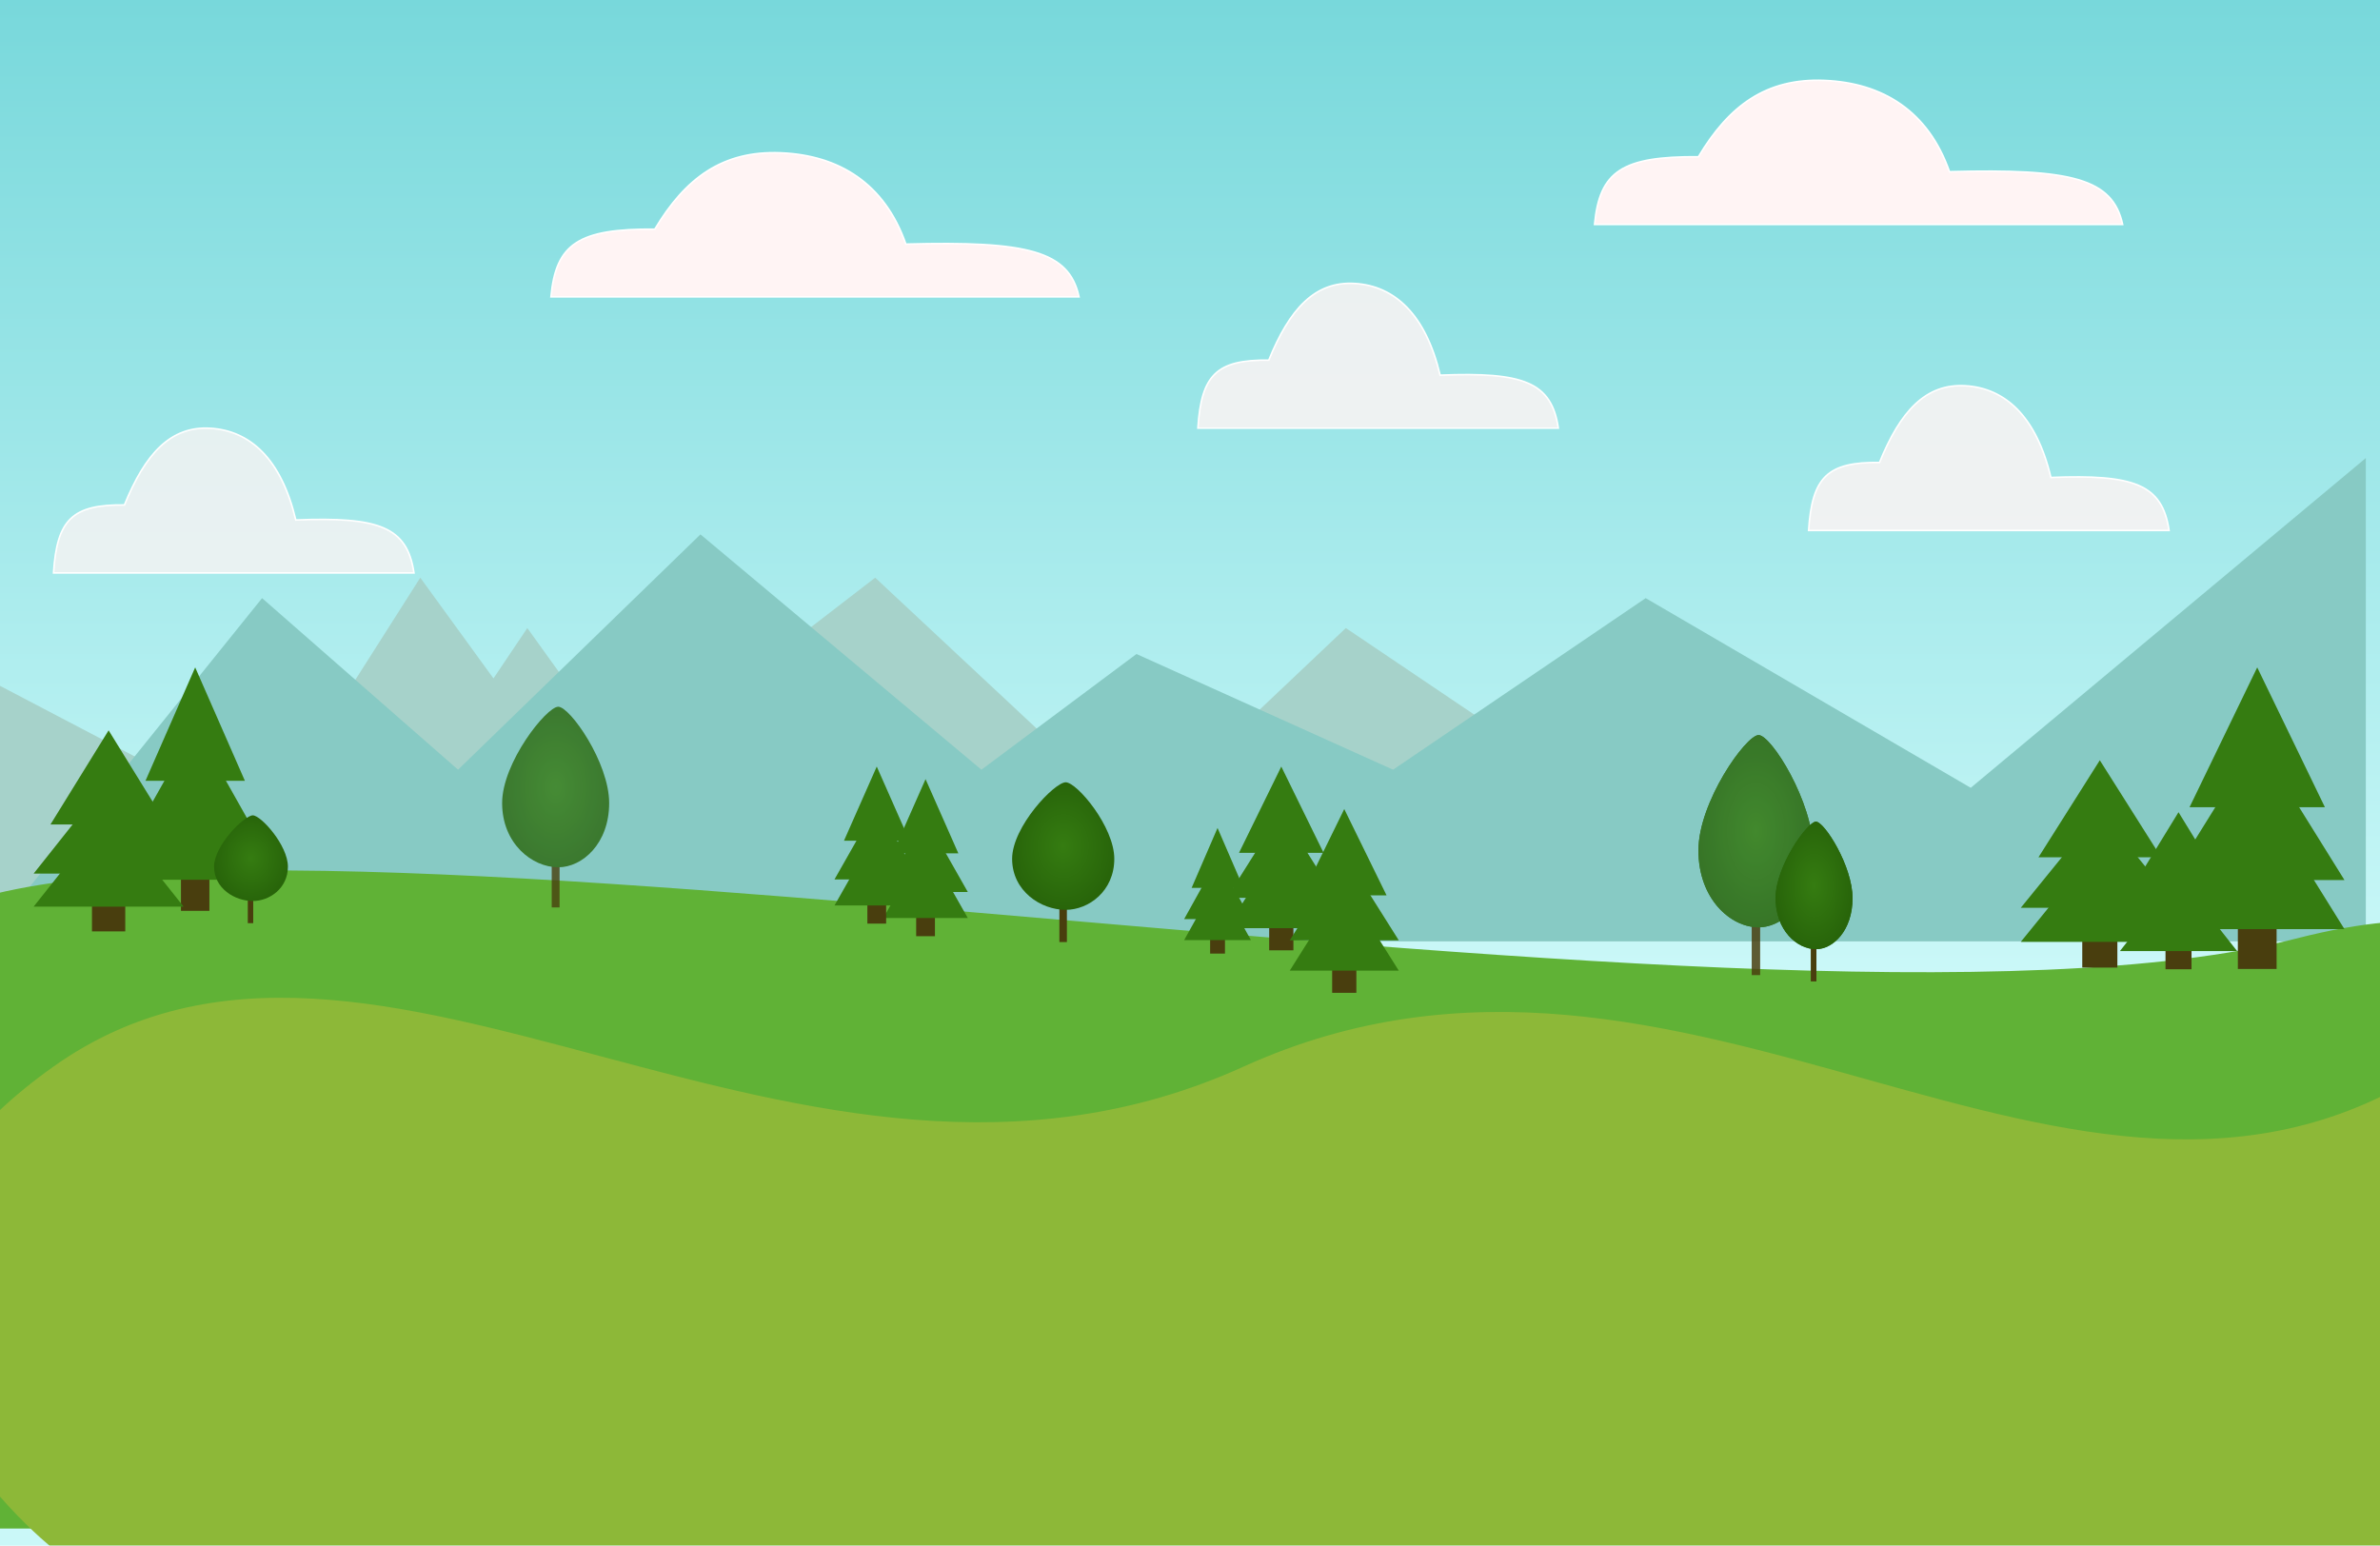 <svg width="1512" height="982" viewBox="0 0 1512 982" fill="none" xmlns="http://www.w3.org/2000/svg">
<g clip-path="url(#clip0_45_52)">
<rect width="1512" height="982" fill="url(#paint0_linear_45_52)"/>
<g filter="url(#filter0_f_45_52)">
<path d="M416 145.589C367.491 145.239 353.189 154.766 350 188.589H685.5C679.147 159.442 653.034 152.997 575.5 155.089C562.026 116.532 533 98.589 496 97.089C459 95.589 435.399 113.129 416 145.589Z" fill="#FFF4F4"/>
<path d="M416 145.589C367.491 145.239 353.189 154.766 350 188.589H685.5C679.147 159.442 653.034 152.997 575.5 155.089C562.026 116.532 533 98.589 496 97.089C459 95.589 435.399 113.129 416 145.589Z" stroke="white"/>
</g>
<g filter="url(#filter1_f_45_52)">
<path d="M1079 99.589C1030.49 99.239 1016.19 108.766 1013 142.589H1348.5C1342.15 113.442 1316.03 106.997 1238.5 109.089C1225.03 70.532 1196 52.589 1159 51.089C1122 49.589 1098.4 67.129 1079 99.589Z" fill="#FFF4F4"/>
<path d="M1079 99.589C1030.49 99.239 1016.19 108.766 1013 142.589H1348.5C1342.15 113.442 1316.03 106.997 1238.5 109.089C1225.03 70.532 1196 52.589 1159 51.089C1122 49.589 1098.4 67.129 1079 99.589Z" stroke="white"/>
</g>
<g filter="url(#filter2_f_45_52)">
<path d="M806.049 228.807C772.939 228.456 763.176 238.026 761 272H990C985.664 242.722 967.84 236.249 914.918 238.35C905.721 199.62 885.909 181.596 860.654 180.089C835.399 178.583 819.29 196.201 806.049 228.807Z" fill="#FFF4F4" fill-opacity="0.83"/>
<path d="M806.049 228.807C772.939 228.456 763.176 238.026 761 272H990C985.664 242.722 967.84 236.249 914.918 238.35C905.721 199.62 885.909 181.596 860.654 180.089C835.399 178.583 819.29 196.201 806.049 228.807Z" stroke="white"/>
</g>
<g filter="url(#filter3_f_45_52)">
<path d="M1194.05 293.807C1160.94 293.456 1151.18 303.026 1149 337H1378C1373.66 307.722 1355.84 301.249 1302.92 303.35C1293.72 264.62 1273.91 246.596 1248.65 245.089C1223.4 243.583 1207.29 261.201 1194.05 293.807Z" fill="#FFF4F4" fill-opacity="0.83"/>
<path d="M1194.05 293.807C1160.94 293.456 1151.18 303.026 1149 337H1378C1373.66 307.722 1355.84 301.249 1302.92 303.35C1293.72 264.62 1273.91 246.596 1248.65 245.089C1223.4 243.583 1207.29 261.201 1194.05 293.807Z" stroke="white"/>
</g>
<g filter="url(#filter4_f_45_52)">
<path d="M79.049 320.807C45.939 320.456 36.176 330.026 34 364H263C258.664 334.722 240.84 328.249 187.918 330.35C178.721 291.62 158.909 273.596 133.654 272.089C108.399 270.583 92.29 288.201 79.049 320.807Z" fill="#FFF4F4" fill-opacity="0.75"/>
<path d="M79.049 320.807C45.939 320.456 36.176 330.026 34 364H263C258.664 334.722 240.84 328.249 187.918 330.35C178.721 291.62 158.909 273.596 133.654 272.089C108.399 270.583 92.29 288.201 79.049 320.807Z" stroke="white"/>
</g>
<g filter="url(#filter5_f_45_52)">
<path d="M-9 431L167.5 523.5L267 367L313.5 431L335 399L399 488L556 367L723.5 523.5L855 399L987 488L1512 598H-9V431Z" fill="#A6D2CA"/>
</g>
<g filter="url(#filter6_f_45_52)">
<path d="M166.5 380L291 489L445 339.5L623.5 489L722 415.5L885 489L1045.5 380L1252 500.5L1503 291V598H-9L166.5 380Z" fill="#87CAC4"/>
</g>
<g filter="url(#filter7_i_45_52)">
<path d="M-14.23 588.317C124.752 456.465 1166.62 676.046 1509.57 588.317C1852.53 500.589 1509.57 963.11 1509.57 963.11H-14.23C-14.23 963.11 -153.212 720.169 -14.23 588.317Z" fill="#60B236"/>
</g>
<g filter="url(#filter8_di_45_52)">
<path d="M13.895 675.674C218.408 530.467 487.426 803.973 769.944 675.674C1052.46 547.375 1296.48 826.848 1525.99 675.674C1755.51 524.5 1525.99 982 1525.99 982H13.895C13.895 982 -190.618 820.881 13.895 675.674Z" fill="#8DB838"/>
</g>
<rect x="114.963" y="553.799" width="18.073" height="24.873" fill="#493E0E"/>
<g filter="url(#filter9_d_45_52)">
<path d="M124 482.636L164.703 554.909H83.297L124 482.636Z" fill="#357C11"/>
</g>
<g filter="url(#filter10_d_45_52)">
<path d="M124 457.341L164.703 529.614H83.297L124 457.341Z" fill="#357C11"/>
</g>
<g filter="url(#filter11_d_45_52)">
<path d="M124 420L155.573 492.046H92.427L124 420Z" fill="#357C11"/>
</g>
<rect x="1421.7" y="584.935" width="24.609" height="30.661" fill="#493E0E"/>
<g filter="url(#filter12_d_45_52)">
<path d="M1434 497.212L1489.43 586.303H1378.58L1434 497.212Z" fill="#357C11"/>
</g>
<g filter="url(#filter13_d_45_52)">
<path d="M1434 466.03L1489.43 555.121H1378.58L1434 466.03Z" fill="#357C11"/>
</g>
<g filter="url(#filter14_d_45_52)">
<path d="M1434 420L1476.99 508.811H1391.01L1434 420Z" fill="#357C11"/>
</g>
<rect x="1322.85" y="593.445" width="22.303" height="21.275" fill="#493E0E"/>
<g filter="url(#filter15_d_45_52)">
<path d="M1334 532.576L1384.23 594.394H1283.77L1334 532.576Z" fill="#357C11"/>
</g>
<g filter="url(#filter16_d_45_52)">
<path d="M1334 510.939L1384.23 572.758H1283.77L1334 510.939Z" fill="#357C11"/>
</g>
<g filter="url(#filter17_d_45_52)">
<path d="M1334 479L1372.96 540.624H1295.04L1334 479Z" fill="#357C11"/>
</g>
<rect x="1375.73" y="599.516" width="16.534" height="16.269" fill="#493E0E"/>
<g filter="url(#filter18_d_45_52)">
<path d="M1384 552.97L1421.23 600.242H1346.76L1384 552.97Z" fill="#357C11"/>
</g>
<g filter="url(#filter19_d_45_52)">
<path d="M1384 536.424L1421.23 583.697H1346.76L1384 536.424Z" fill="#357C11"/>
</g>
<g filter="url(#filter20_d_45_52)">
<path d="M1384 512L1412.88 559.124H1355.11L1384 512Z" fill="#357C11"/>
</g>
<rect x="582.04" y="578.516" width="11.92" height="16.269" fill="#493E0E"/>
<g filter="url(#filter21_d_45_52)">
<path d="M588 531.97L614.847 579.242H561.153L588 531.97Z" fill="#357C11"/>
</g>
<g filter="url(#filter22_d_45_52)">
<path d="M588 515.424L614.847 562.697H561.153L588 515.424Z" fill="#357C11"/>
</g>
<g filter="url(#filter23_d_45_52)">
<path d="M588 491L608.825 538.124H567.175L588 491Z" fill="#357C11"/>
</g>
<rect x="551.04" y="570.516" width="11.92" height="16.269" fill="#493E0E"/>
<g filter="url(#filter24_d_45_52)">
<path d="M557 523.97L583.847 571.242H530.153L557 523.97Z" fill="#357C11"/>
</g>
<g filter="url(#filter25_d_45_52)">
<path d="M557 507.424L583.847 554.697H530.153L557 507.424Z" fill="#357C11"/>
</g>
<g filter="url(#filter26_d_45_52)">
<path d="M557 483L577.825 530.124H536.175L557 483Z" fill="#357C11"/>
</g>
<rect x="768.79" y="592.686" width="9.421" height="13.14" fill="#493E0E"/>
<g filter="url(#filter27_d_45_52)">
<path d="M773.5 555.091L794.718 593.273H752.282L773.5 555.091Z" fill="#357C11"/>
</g>
<g filter="url(#filter28_d_45_52)">
<path d="M773.5 541.727L794.718 579.909H752.282L773.5 541.727Z" fill="#357C11"/>
</g>
<g filter="url(#filter29_d_45_52)">
<path d="M773.5 522L789.958 560.062H757.042L773.5 522Z" fill="#357C11"/>
</g>
<rect x="806.309" y="584.822" width="15.381" height="18.928" fill="#493E0E"/>
<g filter="url(#filter30_d_45_52)">
<path d="M814 530.667L848.641 585.667H779.359L814 530.667Z" fill="#357C11"/>
</g>
<g filter="url(#filter31_d_45_52)">
<path d="M814 511.417L848.641 566.417H779.359L814 511.417Z" fill="#357C11"/>
</g>
<g filter="url(#filter32_d_45_52)">
<path d="M814 483L840.871 537.827H787.129L814 483Z" fill="#357C11"/>
</g>
<rect x="846.309" y="611.822" width="15.381" height="18.928" fill="#493E0E"/>
<g filter="url(#filter33_d_45_52)">
<path d="M854 557.667L888.641 612.667H819.359L854 557.667Z" fill="#357C11"/>
</g>
<g filter="url(#filter34_d_45_52)">
<path d="M854 538.417L888.641 593.417H819.359L854 538.417Z" fill="#357C11"/>
</g>
<g filter="url(#filter35_d_45_52)">
<path d="M854 510L880.871 564.827H827.129L854 510Z" fill="#357C11"/>
</g>
<rect x="58.425" y="571.078" width="21.149" height="20.649" fill="#493E0E"/>
<g filter="url(#filter36_d_45_52)">
<path d="M69 512L116.631 572H21.369L69 512Z" fill="#357C11"/>
</g>
<g filter="url(#filter37_d_45_52)">
<path d="M69 491L116.631 551H21.369L69 491Z" fill="#357C11"/>
</g>
<g filter="url(#filter38_d_45_52)">
<path d="M69 460L105.947 519.812H32.053L69 460Z" fill="#357C11"/>
</g>
<g opacity="0.8">
<path d="M350.5 545.5H355.5V576.5H350.5V545.5Z" fill="#493E0E"/>
<g filter="url(#filter39_i_45_52)">
<path d="M386 511.2C386 536.952 369 552 353.659 552C337.073 552 318 536.952 318 511.2C318 485.448 346.195 450 353.659 450C361.122 450 386 485.448 386 511.2Z" fill="url(#paint1_radial_45_52)"/>
</g>
</g>
<path d="M157.419 569.958H160.868V586.5H157.419V569.958Z" fill="#493E0E"/>
<g filter="url(#filter40_i_45_52)">
<path d="M181.907 551.656C181.907 565.397 170.18 573.427 159.597 573.427C148.157 573.427 135 565.397 135 551.656C135 537.915 154.449 519 159.597 519C164.746 519 181.907 537.915 181.907 551.656Z" fill="url(#paint2_radial_45_52)"/>
</g>
<path d="M673.022 573.872H677.794V598.5H673.022V573.872Z" fill="#493E0E"/>
<g filter="url(#filter41_i_45_52)">
<path d="M706.907 546.621C706.907 567.081 690.68 579.036 676.036 579.036C660.206 579.036 642 567.081 642 546.621C642 526.162 668.913 498 676.036 498C683.16 498 706.907 526.162 706.907 546.621Z" fill="url(#paint3_radial_45_52)"/>
</g>
<g opacity="0.84">
<path d="M1112.85 582.374H1118.21V619.5H1112.85V582.374Z" fill="#493E0E"/>
<g filter="url(#filter42_i_45_52)">
<path d="M1150.91 541.295C1150.91 572.136 1132.68 590.158 1116.23 590.158C1098.45 590.158 1078 572.136 1078 541.295C1078 510.453 1108.23 468 1116.23 468C1124.23 468 1150.91 510.453 1150.91 541.295Z" fill="url(#paint4_radial_45_52)"/>
</g>
<g filter="url(#filter43_i_45_52)">
<path d="M1150.91 541.295C1150.91 572.136 1132.68 590.158 1116.23 590.158C1098.45 590.158 1078 572.136 1078 541.295C1078 510.453 1108.23 468 1116.23 468C1124.23 468 1150.91 510.453 1150.91 541.295Z" fill="url(#paint5_radial_45_52)"/>
</g>
</g>
<path d="M1150.37 598.872H1153.97V623.5H1150.37V598.872Z" fill="#493E0E"/>
<g filter="url(#filter44_i_45_52)">
<path d="M1175.91 571.621C1175.91 592.081 1163.68 604.036 1152.65 604.036C1140.72 604.036 1127 592.081 1127 571.621C1127 551.162 1147.28 523 1152.65 523C1158.01 523 1175.91 551.162 1175.91 571.621Z" fill="url(#paint6_radial_45_52)"/>
</g>
<g filter="url(#filter45_i_45_52)">
<path d="M1175.91 571.621C1175.91 592.081 1163.68 604.036 1152.65 604.036C1140.72 604.036 1127 592.081 1127 571.621C1127 551.162 1147.28 523 1152.65 523C1158.01 523 1175.91 551.162 1175.91 571.621Z" fill="url(#paint7_radial_45_52)"/>
</g>
</g>
<defs>
<filter id="filter0_f_45_52" x="340.351" y="87.4" width="354.87" height="110.789" filterUnits="userSpaceOnUse" color-interpolation-filters="sRGB">
<feFlood flood-opacity="0" result="BackgroundImageFix"/>
<feBlend mode="normal" in="SourceGraphic" in2="BackgroundImageFix" result="shape"/>
<feGaussianBlur stdDeviation="4.55" result="effect1_foregroundBlur_45_52"/>
</filter>
<filter id="filter1_f_45_52" x="1003.35" y="41.4" width="354.87" height="110.789" filterUnits="userSpaceOnUse" color-interpolation-filters="sRGB">
<feFlood flood-opacity="0" result="BackgroundImageFix"/>
<feBlend mode="normal" in="SourceGraphic" in2="BackgroundImageFix" result="shape"/>
<feGaussianBlur stdDeviation="4.55" result="effect1_foregroundBlur_45_52"/>
</filter>
<filter id="filter2_f_45_52" x="751.367" y="170.4" width="248.313" height="111.2" filterUnits="userSpaceOnUse" color-interpolation-filters="sRGB">
<feFlood flood-opacity="0" result="BackgroundImageFix"/>
<feBlend mode="normal" in="SourceGraphic" in2="BackgroundImageFix" result="shape"/>
<feGaussianBlur stdDeviation="4.55" result="effect1_foregroundBlur_45_52"/>
</filter>
<filter id="filter3_f_45_52" x="1139.37" y="235.4" width="248.313" height="111.2" filterUnits="userSpaceOnUse" color-interpolation-filters="sRGB">
<feFlood flood-opacity="0" result="BackgroundImageFix"/>
<feBlend mode="normal" in="SourceGraphic" in2="BackgroundImageFix" result="shape"/>
<feGaussianBlur stdDeviation="4.55" result="effect1_foregroundBlur_45_52"/>
</filter>
<filter id="filter4_f_45_52" x="24.367" y="262.4" width="248.313" height="111.2" filterUnits="userSpaceOnUse" color-interpolation-filters="sRGB">
<feFlood flood-opacity="0" result="BackgroundImageFix"/>
<feBlend mode="normal" in="SourceGraphic" in2="BackgroundImageFix" result="shape"/>
<feGaussianBlur stdDeviation="4.55" result="effect1_foregroundBlur_45_52"/>
</filter>
<filter id="filter5_f_45_52" x="-24.7" y="351.3" width="1552.4" height="262.4" filterUnits="userSpaceOnUse" color-interpolation-filters="sRGB">
<feFlood flood-opacity="0" result="BackgroundImageFix"/>
<feBlend mode="normal" in="SourceGraphic" in2="BackgroundImageFix" result="shape"/>
<feGaussianBlur stdDeviation="7.85" result="effect1_foregroundBlur_45_52"/>
</filter>
<filter id="filter6_f_45_52" x="-17.1" y="282.9" width="1528.2" height="323.2" filterUnits="userSpaceOnUse" color-interpolation-filters="sRGB">
<feFlood flood-opacity="0" result="BackgroundImageFix"/>
<feBlend mode="normal" in="SourceGraphic" in2="BackgroundImageFix" result="shape"/>
<feGaussianBlur stdDeviation="4.05" result="effect1_foregroundBlur_45_52"/>
</filter>
<filter id="filter7_i_45_52" x="-97.2" y="545" width="1759.2" height="426.11" filterUnits="userSpaceOnUse" color-interpolation-filters="sRGB">
<feFlood flood-opacity="0" result="BackgroundImageFix"/>
<feBlend mode="normal" in="SourceGraphic" in2="BackgroundImageFix" result="shape"/>
<feColorMatrix in="SourceAlpha" type="matrix" values="0 0 0 0 0 0 0 0 0 0 0 0 0 0 0 0 0 0 127 0" result="hardAlpha"/>
<feOffset dx="-51" dy="8"/>
<feGaussianBlur stdDeviation="10.6"/>
<feComposite in2="hardAlpha" operator="arithmetic" k2="-1" k3="1"/>
<feColorMatrix type="matrix" values="0 0 0 0 0 0 0 0 0 0 0 0 0 0 0 0 0 0 0.18 0"/>
<feBlend mode="normal" in2="shape" result="effect1_innerShadow_45_52"/>
</filter>
<filter id="filter8_di_45_52" x="-77" y="605.696" width="1739.2" height="389.304" filterUnits="userSpaceOnUse" color-interpolation-filters="sRGB">
<feFlood flood-opacity="0" result="BackgroundImageFix"/>
<feColorMatrix in="SourceAlpha" type="matrix" values="0 0 0 0 0 0 0 0 0 0 0 0 0 0 0 0 0 0 127 0" result="hardAlpha"/>
<feOffset dx="19" dy="-11"/>
<feGaussianBlur stdDeviation="7.6"/>
<feComposite in2="hardAlpha" operator="out"/>
<feColorMatrix type="matrix" values="0 0 0 0 0 0 0 0 0 0 0 0 0 0 0 0 0 0 0.09 0"/>
<feBlend mode="normal" in2="BackgroundImageFix" result="effect1_dropShadow_45_52"/>
<feBlend mode="normal" in="SourceGraphic" in2="effect1_dropShadow_45_52" result="shape"/>
<feColorMatrix in="SourceAlpha" type="matrix" values="0 0 0 0 0 0 0 0 0 0 0 0 0 0 0 0 0 0 127 0" result="hardAlpha"/>
<feOffset dx="1" dy="13"/>
<feGaussianBlur stdDeviation="30.35"/>
<feComposite in2="hardAlpha" operator="arithmetic" k2="-1" k3="1"/>
<feColorMatrix type="matrix" values="0 0 0 0 0 0 0 0 0 0 0 0 0 0 0 0 0 0 0.1 0"/>
<feBlend mode="normal" in2="shape" result="effect2_innerShadow_45_52"/>
</filter>
<filter id="filter9_d_45_52" x="78.397" y="481.736" width="91.206" height="82.073" filterUnits="userSpaceOnUse" color-interpolation-filters="sRGB">
<feFlood flood-opacity="0" result="BackgroundImageFix"/>
<feColorMatrix in="SourceAlpha" type="matrix" values="0 0 0 0 0 0 0 0 0 0 0 0 0 0 0 0 0 0 127 0" result="hardAlpha"/>
<feOffset dy="4"/>
<feGaussianBlur stdDeviation="2.45"/>
<feComposite in2="hardAlpha" operator="out"/>
<feColorMatrix type="matrix" values="0 0 0 0 0 0 0 0 0 0 0 0 0 0 0 0 0 0 0.17 0"/>
<feBlend mode="normal" in2="BackgroundImageFix" result="effect1_dropShadow_45_52"/>
<feBlend mode="normal" in="SourceGraphic" in2="effect1_dropShadow_45_52" result="shape"/>
</filter>
<filter id="filter10_d_45_52" x="78.397" y="456.441" width="91.206" height="82.073" filterUnits="userSpaceOnUse" color-interpolation-filters="sRGB">
<feFlood flood-opacity="0" result="BackgroundImageFix"/>
<feColorMatrix in="SourceAlpha" type="matrix" values="0 0 0 0 0 0 0 0 0 0 0 0 0 0 0 0 0 0 127 0" result="hardAlpha"/>
<feOffset dy="4"/>
<feGaussianBlur stdDeviation="2.45"/>
<feComposite in2="hardAlpha" operator="out"/>
<feColorMatrix type="matrix" values="0 0 0 0 0 0 0 0 0 0 0 0 0 0 0 0 0 0 0.17 0"/>
<feBlend mode="normal" in2="BackgroundImageFix" result="effect1_dropShadow_45_52"/>
<feBlend mode="normal" in="SourceGraphic" in2="effect1_dropShadow_45_52" result="shape"/>
</filter>
<filter id="filter11_d_45_52" x="87.527" y="419.1" width="72.946" height="81.846" filterUnits="userSpaceOnUse" color-interpolation-filters="sRGB">
<feFlood flood-opacity="0" result="BackgroundImageFix"/>
<feColorMatrix in="SourceAlpha" type="matrix" values="0 0 0 0 0 0 0 0 0 0 0 0 0 0 0 0 0 0 127 0" result="hardAlpha"/>
<feOffset dy="4"/>
<feGaussianBlur stdDeviation="2.45"/>
<feComposite in2="hardAlpha" operator="out"/>
<feColorMatrix type="matrix" values="0 0 0 0 0 0 0 0 0 0 0 0 0 0 0 0 0 0 0.17 0"/>
<feBlend mode="normal" in2="BackgroundImageFix" result="effect1_dropShadow_45_52"/>
<feBlend mode="normal" in="SourceGraphic" in2="effect1_dropShadow_45_52" result="shape"/>
</filter>
<filter id="filter12_d_45_52" x="1373.68" y="496.312" width="120.647" height="98.891" filterUnits="userSpaceOnUse" color-interpolation-filters="sRGB">
<feFlood flood-opacity="0" result="BackgroundImageFix"/>
<feColorMatrix in="SourceAlpha" type="matrix" values="0 0 0 0 0 0 0 0 0 0 0 0 0 0 0 0 0 0 127 0" result="hardAlpha"/>
<feOffset dy="4"/>
<feGaussianBlur stdDeviation="2.45"/>
<feComposite in2="hardAlpha" operator="out"/>
<feColorMatrix type="matrix" values="0 0 0 0 0 0 0 0 0 0 0 0 0 0 0 0 0 0 0.17 0"/>
<feBlend mode="normal" in2="BackgroundImageFix" result="effect1_dropShadow_45_52"/>
<feBlend mode="normal" in="SourceGraphic" in2="effect1_dropShadow_45_52" result="shape"/>
</filter>
<filter id="filter13_d_45_52" x="1373.68" y="465.13" width="120.647" height="98.891" filterUnits="userSpaceOnUse" color-interpolation-filters="sRGB">
<feFlood flood-opacity="0" result="BackgroundImageFix"/>
<feColorMatrix in="SourceAlpha" type="matrix" values="0 0 0 0 0 0 0 0 0 0 0 0 0 0 0 0 0 0 127 0" result="hardAlpha"/>
<feOffset dy="4"/>
<feGaussianBlur stdDeviation="2.45"/>
<feComposite in2="hardAlpha" operator="out"/>
<feColorMatrix type="matrix" values="0 0 0 0 0 0 0 0 0 0 0 0 0 0 0 0 0 0 0.17 0"/>
<feBlend mode="normal" in2="BackgroundImageFix" result="effect1_dropShadow_45_52"/>
<feBlend mode="normal" in="SourceGraphic" in2="effect1_dropShadow_45_52" result="shape"/>
</filter>
<filter id="filter14_d_45_52" x="1386.11" y="419.1" width="95.783" height="98.611" filterUnits="userSpaceOnUse" color-interpolation-filters="sRGB">
<feFlood flood-opacity="0" result="BackgroundImageFix"/>
<feColorMatrix in="SourceAlpha" type="matrix" values="0 0 0 0 0 0 0 0 0 0 0 0 0 0 0 0 0 0 127 0" result="hardAlpha"/>
<feOffset dy="4"/>
<feGaussianBlur stdDeviation="2.45"/>
<feComposite in2="hardAlpha" operator="out"/>
<feColorMatrix type="matrix" values="0 0 0 0 0 0 0 0 0 0 0 0 0 0 0 0 0 0 0.17 0"/>
<feBlend mode="normal" in2="BackgroundImageFix" result="effect1_dropShadow_45_52"/>
<feBlend mode="normal" in="SourceGraphic" in2="effect1_dropShadow_45_52" result="shape"/>
</filter>
<filter id="filter15_d_45_52" x="1278.87" y="531.676" width="110.259" height="71.618" filterUnits="userSpaceOnUse" color-interpolation-filters="sRGB">
<feFlood flood-opacity="0" result="BackgroundImageFix"/>
<feColorMatrix in="SourceAlpha" type="matrix" values="0 0 0 0 0 0 0 0 0 0 0 0 0 0 0 0 0 0 127 0" result="hardAlpha"/>
<feOffset dy="4"/>
<feGaussianBlur stdDeviation="2.45"/>
<feComposite in2="hardAlpha" operator="out"/>
<feColorMatrix type="matrix" values="0 0 0 0 0 0 0 0 0 0 0 0 0 0 0 0 0 0 0.17 0"/>
<feBlend mode="normal" in2="BackgroundImageFix" result="effect1_dropShadow_45_52"/>
<feBlend mode="normal" in="SourceGraphic" in2="effect1_dropShadow_45_52" result="shape"/>
</filter>
<filter id="filter16_d_45_52" x="1278.87" y="510.039" width="110.259" height="71.618" filterUnits="userSpaceOnUse" color-interpolation-filters="sRGB">
<feFlood flood-opacity="0" result="BackgroundImageFix"/>
<feColorMatrix in="SourceAlpha" type="matrix" values="0 0 0 0 0 0 0 0 0 0 0 0 0 0 0 0 0 0 127 0" result="hardAlpha"/>
<feOffset dy="4"/>
<feGaussianBlur stdDeviation="2.45"/>
<feComposite in2="hardAlpha" operator="out"/>
<feColorMatrix type="matrix" values="0 0 0 0 0 0 0 0 0 0 0 0 0 0 0 0 0 0 0.17 0"/>
<feBlend mode="normal" in2="BackgroundImageFix" result="effect1_dropShadow_45_52"/>
<feBlend mode="normal" in="SourceGraphic" in2="effect1_dropShadow_45_52" result="shape"/>
</filter>
<filter id="filter17_d_45_52" x="1290.14" y="478.1" width="87.725" height="71.424" filterUnits="userSpaceOnUse" color-interpolation-filters="sRGB">
<feFlood flood-opacity="0" result="BackgroundImageFix"/>
<feColorMatrix in="SourceAlpha" type="matrix" values="0 0 0 0 0 0 0 0 0 0 0 0 0 0 0 0 0 0 127 0" result="hardAlpha"/>
<feOffset dy="4"/>
<feGaussianBlur stdDeviation="2.45"/>
<feComposite in2="hardAlpha" operator="out"/>
<feColorMatrix type="matrix" values="0 0 0 0 0 0 0 0 0 0 0 0 0 0 0 0 0 0 0.17 0"/>
<feBlend mode="normal" in2="BackgroundImageFix" result="effect1_dropShadow_45_52"/>
<feBlend mode="normal" in="SourceGraphic" in2="effect1_dropShadow_45_52" result="shape"/>
</filter>
<filter id="filter18_d_45_52" x="1341.86" y="552.07" width="84.274" height="57.073" filterUnits="userSpaceOnUse" color-interpolation-filters="sRGB">
<feFlood flood-opacity="0" result="BackgroundImageFix"/>
<feColorMatrix in="SourceAlpha" type="matrix" values="0 0 0 0 0 0 0 0 0 0 0 0 0 0 0 0 0 0 127 0" result="hardAlpha"/>
<feOffset dy="4"/>
<feGaussianBlur stdDeviation="2.45"/>
<feComposite in2="hardAlpha" operator="out"/>
<feColorMatrix type="matrix" values="0 0 0 0 0 0 0 0 0 0 0 0 0 0 0 0 0 0 0.17 0"/>
<feBlend mode="normal" in2="BackgroundImageFix" result="effect1_dropShadow_45_52"/>
<feBlend mode="normal" in="SourceGraphic" in2="effect1_dropShadow_45_52" result="shape"/>
</filter>
<filter id="filter19_d_45_52" x="1341.86" y="535.524" width="84.274" height="57.073" filterUnits="userSpaceOnUse" color-interpolation-filters="sRGB">
<feFlood flood-opacity="0" result="BackgroundImageFix"/>
<feColorMatrix in="SourceAlpha" type="matrix" values="0 0 0 0 0 0 0 0 0 0 0 0 0 0 0 0 0 0 127 0" result="hardAlpha"/>
<feOffset dy="4"/>
<feGaussianBlur stdDeviation="2.45"/>
<feComposite in2="hardAlpha" operator="out"/>
<feColorMatrix type="matrix" values="0 0 0 0 0 0 0 0 0 0 0 0 0 0 0 0 0 0 0.17 0"/>
<feBlend mode="normal" in2="BackgroundImageFix" result="effect1_dropShadow_45_52"/>
<feBlend mode="normal" in="SourceGraphic" in2="effect1_dropShadow_45_52" result="shape"/>
</filter>
<filter id="filter20_d_45_52" x="1350.21" y="511.1" width="67.569" height="56.924" filterUnits="userSpaceOnUse" color-interpolation-filters="sRGB">
<feFlood flood-opacity="0" result="BackgroundImageFix"/>
<feColorMatrix in="SourceAlpha" type="matrix" values="0 0 0 0 0 0 0 0 0 0 0 0 0 0 0 0 0 0 127 0" result="hardAlpha"/>
<feOffset dy="4"/>
<feGaussianBlur stdDeviation="2.45"/>
<feComposite in2="hardAlpha" operator="out"/>
<feColorMatrix type="matrix" values="0 0 0 0 0 0 0 0 0 0 0 0 0 0 0 0 0 0 0.17 0"/>
<feBlend mode="normal" in2="BackgroundImageFix" result="effect1_dropShadow_45_52"/>
<feBlend mode="normal" in="SourceGraphic" in2="effect1_dropShadow_45_52" result="shape"/>
</filter>
<filter id="filter21_d_45_52" x="556.253" y="531.07" width="63.493" height="57.073" filterUnits="userSpaceOnUse" color-interpolation-filters="sRGB">
<feFlood flood-opacity="0" result="BackgroundImageFix"/>
<feColorMatrix in="SourceAlpha" type="matrix" values="0 0 0 0 0 0 0 0 0 0 0 0 0 0 0 0 0 0 127 0" result="hardAlpha"/>
<feOffset dy="4"/>
<feGaussianBlur stdDeviation="2.45"/>
<feComposite in2="hardAlpha" operator="out"/>
<feColorMatrix type="matrix" values="0 0 0 0 0 0 0 0 0 0 0 0 0 0 0 0 0 0 0.17 0"/>
<feBlend mode="normal" in2="BackgroundImageFix" result="effect1_dropShadow_45_52"/>
<feBlend mode="normal" in="SourceGraphic" in2="effect1_dropShadow_45_52" result="shape"/>
</filter>
<filter id="filter22_d_45_52" x="556.253" y="514.524" width="63.493" height="57.073" filterUnits="userSpaceOnUse" color-interpolation-filters="sRGB">
<feFlood flood-opacity="0" result="BackgroundImageFix"/>
<feColorMatrix in="SourceAlpha" type="matrix" values="0 0 0 0 0 0 0 0 0 0 0 0 0 0 0 0 0 0 127 0" result="hardAlpha"/>
<feOffset dy="4"/>
<feGaussianBlur stdDeviation="2.45"/>
<feComposite in2="hardAlpha" operator="out"/>
<feColorMatrix type="matrix" values="0 0 0 0 0 0 0 0 0 0 0 0 0 0 0 0 0 0 0.17 0"/>
<feBlend mode="normal" in2="BackgroundImageFix" result="effect1_dropShadow_45_52"/>
<feBlend mode="normal" in="SourceGraphic" in2="effect1_dropShadow_45_52" result="shape"/>
</filter>
<filter id="filter23_d_45_52" x="562.275" y="490.1" width="51.449" height="56.924" filterUnits="userSpaceOnUse" color-interpolation-filters="sRGB">
<feFlood flood-opacity="0" result="BackgroundImageFix"/>
<feColorMatrix in="SourceAlpha" type="matrix" values="0 0 0 0 0 0 0 0 0 0 0 0 0 0 0 0 0 0 127 0" result="hardAlpha"/>
<feOffset dy="4"/>
<feGaussianBlur stdDeviation="2.45"/>
<feComposite in2="hardAlpha" operator="out"/>
<feColorMatrix type="matrix" values="0 0 0 0 0 0 0 0 0 0 0 0 0 0 0 0 0 0 0.17 0"/>
<feBlend mode="normal" in2="BackgroundImageFix" result="effect1_dropShadow_45_52"/>
<feBlend mode="normal" in="SourceGraphic" in2="effect1_dropShadow_45_52" result="shape"/>
</filter>
<filter id="filter24_d_45_52" x="525.253" y="523.07" width="63.493" height="57.073" filterUnits="userSpaceOnUse" color-interpolation-filters="sRGB">
<feFlood flood-opacity="0" result="BackgroundImageFix"/>
<feColorMatrix in="SourceAlpha" type="matrix" values="0 0 0 0 0 0 0 0 0 0 0 0 0 0 0 0 0 0 127 0" result="hardAlpha"/>
<feOffset dy="4"/>
<feGaussianBlur stdDeviation="2.45"/>
<feComposite in2="hardAlpha" operator="out"/>
<feColorMatrix type="matrix" values="0 0 0 0 0 0 0 0 0 0 0 0 0 0 0 0 0 0 0.17 0"/>
<feBlend mode="normal" in2="BackgroundImageFix" result="effect1_dropShadow_45_52"/>
<feBlend mode="normal" in="SourceGraphic" in2="effect1_dropShadow_45_52" result="shape"/>
</filter>
<filter id="filter25_d_45_52" x="525.253" y="506.524" width="63.493" height="57.073" filterUnits="userSpaceOnUse" color-interpolation-filters="sRGB">
<feFlood flood-opacity="0" result="BackgroundImageFix"/>
<feColorMatrix in="SourceAlpha" type="matrix" values="0 0 0 0 0 0 0 0 0 0 0 0 0 0 0 0 0 0 127 0" result="hardAlpha"/>
<feOffset dy="4"/>
<feGaussianBlur stdDeviation="2.45"/>
<feComposite in2="hardAlpha" operator="out"/>
<feColorMatrix type="matrix" values="0 0 0 0 0 0 0 0 0 0 0 0 0 0 0 0 0 0 0.17 0"/>
<feBlend mode="normal" in2="BackgroundImageFix" result="effect1_dropShadow_45_52"/>
<feBlend mode="normal" in="SourceGraphic" in2="effect1_dropShadow_45_52" result="shape"/>
</filter>
<filter id="filter26_d_45_52" x="531.275" y="482.1" width="51.449" height="56.924" filterUnits="userSpaceOnUse" color-interpolation-filters="sRGB">
<feFlood flood-opacity="0" result="BackgroundImageFix"/>
<feColorMatrix in="SourceAlpha" type="matrix" values="0 0 0 0 0 0 0 0 0 0 0 0 0 0 0 0 0 0 127 0" result="hardAlpha"/>
<feOffset dy="4"/>
<feGaussianBlur stdDeviation="2.45"/>
<feComposite in2="hardAlpha" operator="out"/>
<feColorMatrix type="matrix" values="0 0 0 0 0 0 0 0 0 0 0 0 0 0 0 0 0 0 0.17 0"/>
<feBlend mode="normal" in2="BackgroundImageFix" result="effect1_dropShadow_45_52"/>
<feBlend mode="normal" in="SourceGraphic" in2="effect1_dropShadow_45_52" result="shape"/>
</filter>
<filter id="filter27_d_45_52" x="747.382" y="554.191" width="52.235" height="47.982" filterUnits="userSpaceOnUse" color-interpolation-filters="sRGB">
<feFlood flood-opacity="0" result="BackgroundImageFix"/>
<feColorMatrix in="SourceAlpha" type="matrix" values="0 0 0 0 0 0 0 0 0 0 0 0 0 0 0 0 0 0 127 0" result="hardAlpha"/>
<feOffset dy="4"/>
<feGaussianBlur stdDeviation="2.45"/>
<feComposite in2="hardAlpha" operator="out"/>
<feColorMatrix type="matrix" values="0 0 0 0 0 0 0 0 0 0 0 0 0 0 0 0 0 0 0.17 0"/>
<feBlend mode="normal" in2="BackgroundImageFix" result="effect1_dropShadow_45_52"/>
<feBlend mode="normal" in="SourceGraphic" in2="effect1_dropShadow_45_52" result="shape"/>
</filter>
<filter id="filter28_d_45_52" x="747.382" y="540.827" width="52.235" height="47.982" filterUnits="userSpaceOnUse" color-interpolation-filters="sRGB">
<feFlood flood-opacity="0" result="BackgroundImageFix"/>
<feColorMatrix in="SourceAlpha" type="matrix" values="0 0 0 0 0 0 0 0 0 0 0 0 0 0 0 0 0 0 127 0" result="hardAlpha"/>
<feOffset dy="4"/>
<feGaussianBlur stdDeviation="2.45"/>
<feComposite in2="hardAlpha" operator="out"/>
<feColorMatrix type="matrix" values="0 0 0 0 0 0 0 0 0 0 0 0 0 0 0 0 0 0 0.17 0"/>
<feBlend mode="normal" in2="BackgroundImageFix" result="effect1_dropShadow_45_52"/>
<feBlend mode="normal" in="SourceGraphic" in2="effect1_dropShadow_45_52" result="shape"/>
</filter>
<filter id="filter29_d_45_52" x="752.142" y="521.1" width="42.717" height="47.862" filterUnits="userSpaceOnUse" color-interpolation-filters="sRGB">
<feFlood flood-opacity="0" result="BackgroundImageFix"/>
<feColorMatrix in="SourceAlpha" type="matrix" values="0 0 0 0 0 0 0 0 0 0 0 0 0 0 0 0 0 0 127 0" result="hardAlpha"/>
<feOffset dy="4"/>
<feGaussianBlur stdDeviation="2.45"/>
<feComposite in2="hardAlpha" operator="out"/>
<feColorMatrix type="matrix" values="0 0 0 0 0 0 0 0 0 0 0 0 0 0 0 0 0 0 0.17 0"/>
<feBlend mode="normal" in2="BackgroundImageFix" result="effect1_dropShadow_45_52"/>
<feBlend mode="normal" in="SourceGraphic" in2="effect1_dropShadow_45_52" result="shape"/>
</filter>
<filter id="filter30_d_45_52" x="774.459" y="529.767" width="79.082" height="64.8" filterUnits="userSpaceOnUse" color-interpolation-filters="sRGB">
<feFlood flood-opacity="0" result="BackgroundImageFix"/>
<feColorMatrix in="SourceAlpha" type="matrix" values="0 0 0 0 0 0 0 0 0 0 0 0 0 0 0 0 0 0 127 0" result="hardAlpha"/>
<feOffset dy="4"/>
<feGaussianBlur stdDeviation="2.45"/>
<feComposite in2="hardAlpha" operator="out"/>
<feColorMatrix type="matrix" values="0 0 0 0 0 0 0 0 0 0 0 0 0 0 0 0 0 0 0.17 0"/>
<feBlend mode="normal" in2="BackgroundImageFix" result="effect1_dropShadow_45_52"/>
<feBlend mode="normal" in="SourceGraphic" in2="effect1_dropShadow_45_52" result="shape"/>
</filter>
<filter id="filter31_d_45_52" x="774.459" y="510.517" width="79.082" height="64.8" filterUnits="userSpaceOnUse" color-interpolation-filters="sRGB">
<feFlood flood-opacity="0" result="BackgroundImageFix"/>
<feColorMatrix in="SourceAlpha" type="matrix" values="0 0 0 0 0 0 0 0 0 0 0 0 0 0 0 0 0 0 127 0" result="hardAlpha"/>
<feOffset dy="4"/>
<feGaussianBlur stdDeviation="2.45"/>
<feComposite in2="hardAlpha" operator="out"/>
<feColorMatrix type="matrix" values="0 0 0 0 0 0 0 0 0 0 0 0 0 0 0 0 0 0 0.17 0"/>
<feBlend mode="normal" in2="BackgroundImageFix" result="effect1_dropShadow_45_52"/>
<feBlend mode="normal" in="SourceGraphic" in2="effect1_dropShadow_45_52" result="shape"/>
</filter>
<filter id="filter32_d_45_52" x="782.229" y="482.1" width="63.541" height="64.627" filterUnits="userSpaceOnUse" color-interpolation-filters="sRGB">
<feFlood flood-opacity="0" result="BackgroundImageFix"/>
<feColorMatrix in="SourceAlpha" type="matrix" values="0 0 0 0 0 0 0 0 0 0 0 0 0 0 0 0 0 0 127 0" result="hardAlpha"/>
<feOffset dy="4"/>
<feGaussianBlur stdDeviation="2.45"/>
<feComposite in2="hardAlpha" operator="out"/>
<feColorMatrix type="matrix" values="0 0 0 0 0 0 0 0 0 0 0 0 0 0 0 0 0 0 0.17 0"/>
<feBlend mode="normal" in2="BackgroundImageFix" result="effect1_dropShadow_45_52"/>
<feBlend mode="normal" in="SourceGraphic" in2="effect1_dropShadow_45_52" result="shape"/>
</filter>
<filter id="filter33_d_45_52" x="814.459" y="556.767" width="79.082" height="64.8" filterUnits="userSpaceOnUse" color-interpolation-filters="sRGB">
<feFlood flood-opacity="0" result="BackgroundImageFix"/>
<feColorMatrix in="SourceAlpha" type="matrix" values="0 0 0 0 0 0 0 0 0 0 0 0 0 0 0 0 0 0 127 0" result="hardAlpha"/>
<feOffset dy="4"/>
<feGaussianBlur stdDeviation="2.45"/>
<feComposite in2="hardAlpha" operator="out"/>
<feColorMatrix type="matrix" values="0 0 0 0 0 0 0 0 0 0 0 0 0 0 0 0 0 0 0.17 0"/>
<feBlend mode="normal" in2="BackgroundImageFix" result="effect1_dropShadow_45_52"/>
<feBlend mode="normal" in="SourceGraphic" in2="effect1_dropShadow_45_52" result="shape"/>
</filter>
<filter id="filter34_d_45_52" x="814.459" y="537.517" width="79.082" height="64.8" filterUnits="userSpaceOnUse" color-interpolation-filters="sRGB">
<feFlood flood-opacity="0" result="BackgroundImageFix"/>
<feColorMatrix in="SourceAlpha" type="matrix" values="0 0 0 0 0 0 0 0 0 0 0 0 0 0 0 0 0 0 127 0" result="hardAlpha"/>
<feOffset dy="4"/>
<feGaussianBlur stdDeviation="2.45"/>
<feComposite in2="hardAlpha" operator="out"/>
<feColorMatrix type="matrix" values="0 0 0 0 0 0 0 0 0 0 0 0 0 0 0 0 0 0 0.17 0"/>
<feBlend mode="normal" in2="BackgroundImageFix" result="effect1_dropShadow_45_52"/>
<feBlend mode="normal" in="SourceGraphic" in2="effect1_dropShadow_45_52" result="shape"/>
</filter>
<filter id="filter35_d_45_52" x="822.229" y="509.1" width="63.541" height="64.627" filterUnits="userSpaceOnUse" color-interpolation-filters="sRGB">
<feFlood flood-opacity="0" result="BackgroundImageFix"/>
<feColorMatrix in="SourceAlpha" type="matrix" values="0 0 0 0 0 0 0 0 0 0 0 0 0 0 0 0 0 0 127 0" result="hardAlpha"/>
<feOffset dy="4"/>
<feGaussianBlur stdDeviation="2.45"/>
<feComposite in2="hardAlpha" operator="out"/>
<feColorMatrix type="matrix" values="0 0 0 0 0 0 0 0 0 0 0 0 0 0 0 0 0 0 0.17 0"/>
<feBlend mode="normal" in2="BackgroundImageFix" result="effect1_dropShadow_45_52"/>
<feBlend mode="normal" in="SourceGraphic" in2="effect1_dropShadow_45_52" result="shape"/>
</filter>
<filter id="filter36_d_45_52" x="16.469" y="511.1" width="105.063" height="69.8" filterUnits="userSpaceOnUse" color-interpolation-filters="sRGB">
<feFlood flood-opacity="0" result="BackgroundImageFix"/>
<feColorMatrix in="SourceAlpha" type="matrix" values="0 0 0 0 0 0 0 0 0 0 0 0 0 0 0 0 0 0 127 0" result="hardAlpha"/>
<feOffset dy="4"/>
<feGaussianBlur stdDeviation="2.45"/>
<feComposite in2="hardAlpha" operator="out"/>
<feColorMatrix type="matrix" values="0 0 0 0 0 0 0 0 0 0 0 0 0 0 0 0 0 0 0.17 0"/>
<feBlend mode="normal" in2="BackgroundImageFix" result="effect1_dropShadow_45_52"/>
<feBlend mode="normal" in="SourceGraphic" in2="effect1_dropShadow_45_52" result="shape"/>
</filter>
<filter id="filter37_d_45_52" x="16.469" y="490.1" width="105.063" height="69.8" filterUnits="userSpaceOnUse" color-interpolation-filters="sRGB">
<feFlood flood-opacity="0" result="BackgroundImageFix"/>
<feColorMatrix in="SourceAlpha" type="matrix" values="0 0 0 0 0 0 0 0 0 0 0 0 0 0 0 0 0 0 127 0" result="hardAlpha"/>
<feOffset dy="4"/>
<feGaussianBlur stdDeviation="2.45"/>
<feComposite in2="hardAlpha" operator="out"/>
<feColorMatrix type="matrix" values="0 0 0 0 0 0 0 0 0 0 0 0 0 0 0 0 0 0 0.17 0"/>
<feBlend mode="normal" in2="BackgroundImageFix" result="effect1_dropShadow_45_52"/>
<feBlend mode="normal" in="SourceGraphic" in2="effect1_dropShadow_45_52" result="shape"/>
</filter>
<filter id="filter38_d_45_52" x="27.153" y="459.1" width="83.694" height="69.612" filterUnits="userSpaceOnUse" color-interpolation-filters="sRGB">
<feFlood flood-opacity="0" result="BackgroundImageFix"/>
<feColorMatrix in="SourceAlpha" type="matrix" values="0 0 0 0 0 0 0 0 0 0 0 0 0 0 0 0 0 0 127 0" result="hardAlpha"/>
<feOffset dy="4"/>
<feGaussianBlur stdDeviation="2.45"/>
<feComposite in2="hardAlpha" operator="out"/>
<feColorMatrix type="matrix" values="0 0 0 0 0 0 0 0 0 0 0 0 0 0 0 0 0 0 0.17 0"/>
<feBlend mode="normal" in2="BackgroundImageFix" result="effect1_dropShadow_45_52"/>
<feBlend mode="normal" in="SourceGraphic" in2="effect1_dropShadow_45_52" result="shape"/>
</filter>
<filter id="filter39_i_45_52" x="318" y="449" width="69" height="103" filterUnits="userSpaceOnUse" color-interpolation-filters="sRGB">
<feFlood flood-opacity="0" result="BackgroundImageFix"/>
<feBlend mode="normal" in="SourceGraphic" in2="BackgroundImageFix" result="shape"/>
<feColorMatrix in="SourceAlpha" type="matrix" values="0 0 0 0 0 0 0 0 0 0 0 0 0 0 0 0 0 0 127 0" result="hardAlpha"/>
<feOffset dx="1" dy="-1"/>
<feGaussianBlur stdDeviation="3.75"/>
<feComposite in2="hardAlpha" operator="arithmetic" k2="-1" k3="1"/>
<feColorMatrix type="matrix" values="0 0 0 0 0 0 0 0 0 0 0 0 0 0 0 0 0 0 0.27 0"/>
<feBlend mode="normal" in2="shape" result="effect1_innerShadow_45_52"/>
</filter>
<filter id="filter40_i_45_52" x="135" y="518" width="47.907" height="55.427" filterUnits="userSpaceOnUse" color-interpolation-filters="sRGB">
<feFlood flood-opacity="0" result="BackgroundImageFix"/>
<feBlend mode="normal" in="SourceGraphic" in2="BackgroundImageFix" result="shape"/>
<feColorMatrix in="SourceAlpha" type="matrix" values="0 0 0 0 0 0 0 0 0 0 0 0 0 0 0 0 0 0 127 0" result="hardAlpha"/>
<feOffset dx="1" dy="-1"/>
<feGaussianBlur stdDeviation="3.75"/>
<feComposite in2="hardAlpha" operator="arithmetic" k2="-1" k3="1"/>
<feColorMatrix type="matrix" values="0 0 0 0 0 0 0 0 0 0 0 0 0 0 0 0 0 0 0.27 0"/>
<feBlend mode="normal" in2="shape" result="effect1_innerShadow_45_52"/>
</filter>
<filter id="filter41_i_45_52" x="642" y="497" width="65.907" height="82.035" filterUnits="userSpaceOnUse" color-interpolation-filters="sRGB">
<feFlood flood-opacity="0" result="BackgroundImageFix"/>
<feBlend mode="normal" in="SourceGraphic" in2="BackgroundImageFix" result="shape"/>
<feColorMatrix in="SourceAlpha" type="matrix" values="0 0 0 0 0 0 0 0 0 0 0 0 0 0 0 0 0 0 127 0" result="hardAlpha"/>
<feOffset dx="1" dy="-1"/>
<feGaussianBlur stdDeviation="3.75"/>
<feComposite in2="hardAlpha" operator="arithmetic" k2="-1" k3="1"/>
<feColorMatrix type="matrix" values="0 0 0 0 0 0 0 0 0 0 0 0 0 0 0 0 0 0 0.27 0"/>
<feBlend mode="normal" in2="shape" result="effect1_innerShadow_45_52"/>
</filter>
<filter id="filter42_i_45_52" x="1078" y="467" width="73.907" height="123.158" filterUnits="userSpaceOnUse" color-interpolation-filters="sRGB">
<feFlood flood-opacity="0" result="BackgroundImageFix"/>
<feBlend mode="normal" in="SourceGraphic" in2="BackgroundImageFix" result="shape"/>
<feColorMatrix in="SourceAlpha" type="matrix" values="0 0 0 0 0 0 0 0 0 0 0 0 0 0 0 0 0 0 127 0" result="hardAlpha"/>
<feOffset dx="1" dy="-1"/>
<feGaussianBlur stdDeviation="3.75"/>
<feComposite in2="hardAlpha" operator="arithmetic" k2="-1" k3="1"/>
<feColorMatrix type="matrix" values="0 0 0 0 0 0 0 0 0 0 0 0 0 0 0 0 0 0 0.27 0"/>
<feBlend mode="normal" in2="shape" result="effect1_innerShadow_45_52"/>
</filter>
<filter id="filter43_i_45_52" x="1078" y="467" width="73.907" height="123.158" filterUnits="userSpaceOnUse" color-interpolation-filters="sRGB">
<feFlood flood-opacity="0" result="BackgroundImageFix"/>
<feBlend mode="normal" in="SourceGraphic" in2="BackgroundImageFix" result="shape"/>
<feColorMatrix in="SourceAlpha" type="matrix" values="0 0 0 0 0 0 0 0 0 0 0 0 0 0 0 0 0 0 127 0" result="hardAlpha"/>
<feOffset dx="1" dy="-1"/>
<feGaussianBlur stdDeviation="3.75"/>
<feComposite in2="hardAlpha" operator="arithmetic" k2="-1" k3="1"/>
<feColorMatrix type="matrix" values="0 0 0 0 0 0 0 0 0 0 0 0 0 0 0 0 0 0 0.27 0"/>
<feBlend mode="normal" in2="shape" result="effect1_innerShadow_45_52"/>
</filter>
<filter id="filter44_i_45_52" x="1127" y="522" width="49.907" height="82.035" filterUnits="userSpaceOnUse" color-interpolation-filters="sRGB">
<feFlood flood-opacity="0" result="BackgroundImageFix"/>
<feBlend mode="normal" in="SourceGraphic" in2="BackgroundImageFix" result="shape"/>
<feColorMatrix in="SourceAlpha" type="matrix" values="0 0 0 0 0 0 0 0 0 0 0 0 0 0 0 0 0 0 127 0" result="hardAlpha"/>
<feOffset dx="1" dy="-1"/>
<feGaussianBlur stdDeviation="3.75"/>
<feComposite in2="hardAlpha" operator="arithmetic" k2="-1" k3="1"/>
<feColorMatrix type="matrix" values="0 0 0 0 0 0 0 0 0 0 0 0 0 0 0 0 0 0 0.27 0"/>
<feBlend mode="normal" in2="shape" result="effect1_innerShadow_45_52"/>
</filter>
<filter id="filter45_i_45_52" x="1127" y="522" width="49.907" height="82.035" filterUnits="userSpaceOnUse" color-interpolation-filters="sRGB">
<feFlood flood-opacity="0" result="BackgroundImageFix"/>
<feBlend mode="normal" in="SourceGraphic" in2="BackgroundImageFix" result="shape"/>
<feColorMatrix in="SourceAlpha" type="matrix" values="0 0 0 0 0 0 0 0 0 0 0 0 0 0 0 0 0 0 127 0" result="hardAlpha"/>
<feOffset dx="1" dy="-1"/>
<feGaussianBlur stdDeviation="3.75"/>
<feComposite in2="hardAlpha" operator="arithmetic" k2="-1" k3="1"/>
<feColorMatrix type="matrix" values="0 0 0 0 0 0 0 0 0 0 0 0 0 0 0 0 0 0 0.27 0"/>
<feBlend mode="normal" in2="shape" result="effect1_innerShadow_45_52"/>
</filter>
<linearGradient id="paint0_linear_45_52" x1="756" y1="0" x2="756" y2="618" gradientUnits="userSpaceOnUse">
<stop stop-color="#78D8DB"/>
<stop offset="1" stop-color="#CAF8F8"/>
</linearGradient>
<radialGradient id="paint1_radial_45_52" cx="0" cy="0" r="1" gradientUnits="userSpaceOnUse" gradientTransform="translate(352 501) rotate(90) scale(51 34)">
<stop stop-color="#357C11"/>
<stop offset="1" stop-color="#28650A"/>
</radialGradient>
<radialGradient id="paint2_radial_45_52" cx="0" cy="0" r="1" gradientUnits="userSpaceOnUse" gradientTransform="translate(158.453 546.213) rotate(90) scale(27.213 23.453)">
<stop stop-color="#357C11"/>
<stop offset="1" stop-color="#28650A"/>
</radialGradient>
<radialGradient id="paint3_radial_45_52" cx="0" cy="0" r="1" gradientUnits="userSpaceOnUse" gradientTransform="translate(674.453 538.518) rotate(90) scale(40.518 32.453)">
<stop stop-color="#357C11"/>
<stop offset="1" stop-color="#28650A"/>
</radialGradient>
<radialGradient id="paint4_radial_45_52" cx="0" cy="0" r="1" gradientUnits="userSpaceOnUse" gradientTransform="translate(1114.45 529.079) rotate(90) scale(61.079 36.453)">
<stop stop-color="#357C11"/>
<stop offset="1" stop-color="#28650A"/>
</radialGradient>
<radialGradient id="paint5_radial_45_52" cx="0" cy="0" r="1" gradientUnits="userSpaceOnUse" gradientTransform="translate(1114.45 529.079) rotate(90) scale(61.079 36.453)">
<stop stop-color="#357C11"/>
<stop offset="1" stop-color="#28650A"/>
</radialGradient>
<radialGradient id="paint6_radial_45_52" cx="0" cy="0" r="1" gradientUnits="userSpaceOnUse" gradientTransform="translate(1151.45 563.518) rotate(90) scale(40.518 24.453)">
<stop stop-color="#357C11"/>
<stop offset="1" stop-color="#28650A"/>
</radialGradient>
<radialGradient id="paint7_radial_45_52" cx="0" cy="0" r="1" gradientUnits="userSpaceOnUse" gradientTransform="translate(1151.45 563.518) rotate(90) scale(40.518 24.453)">
<stop stop-color="#357C11"/>
<stop offset="1" stop-color="#28650A"/>
</radialGradient>
<clipPath id="clip0_45_52">
<rect width="1512" height="982" fill="white"/>
</clipPath>
</defs>
</svg>
